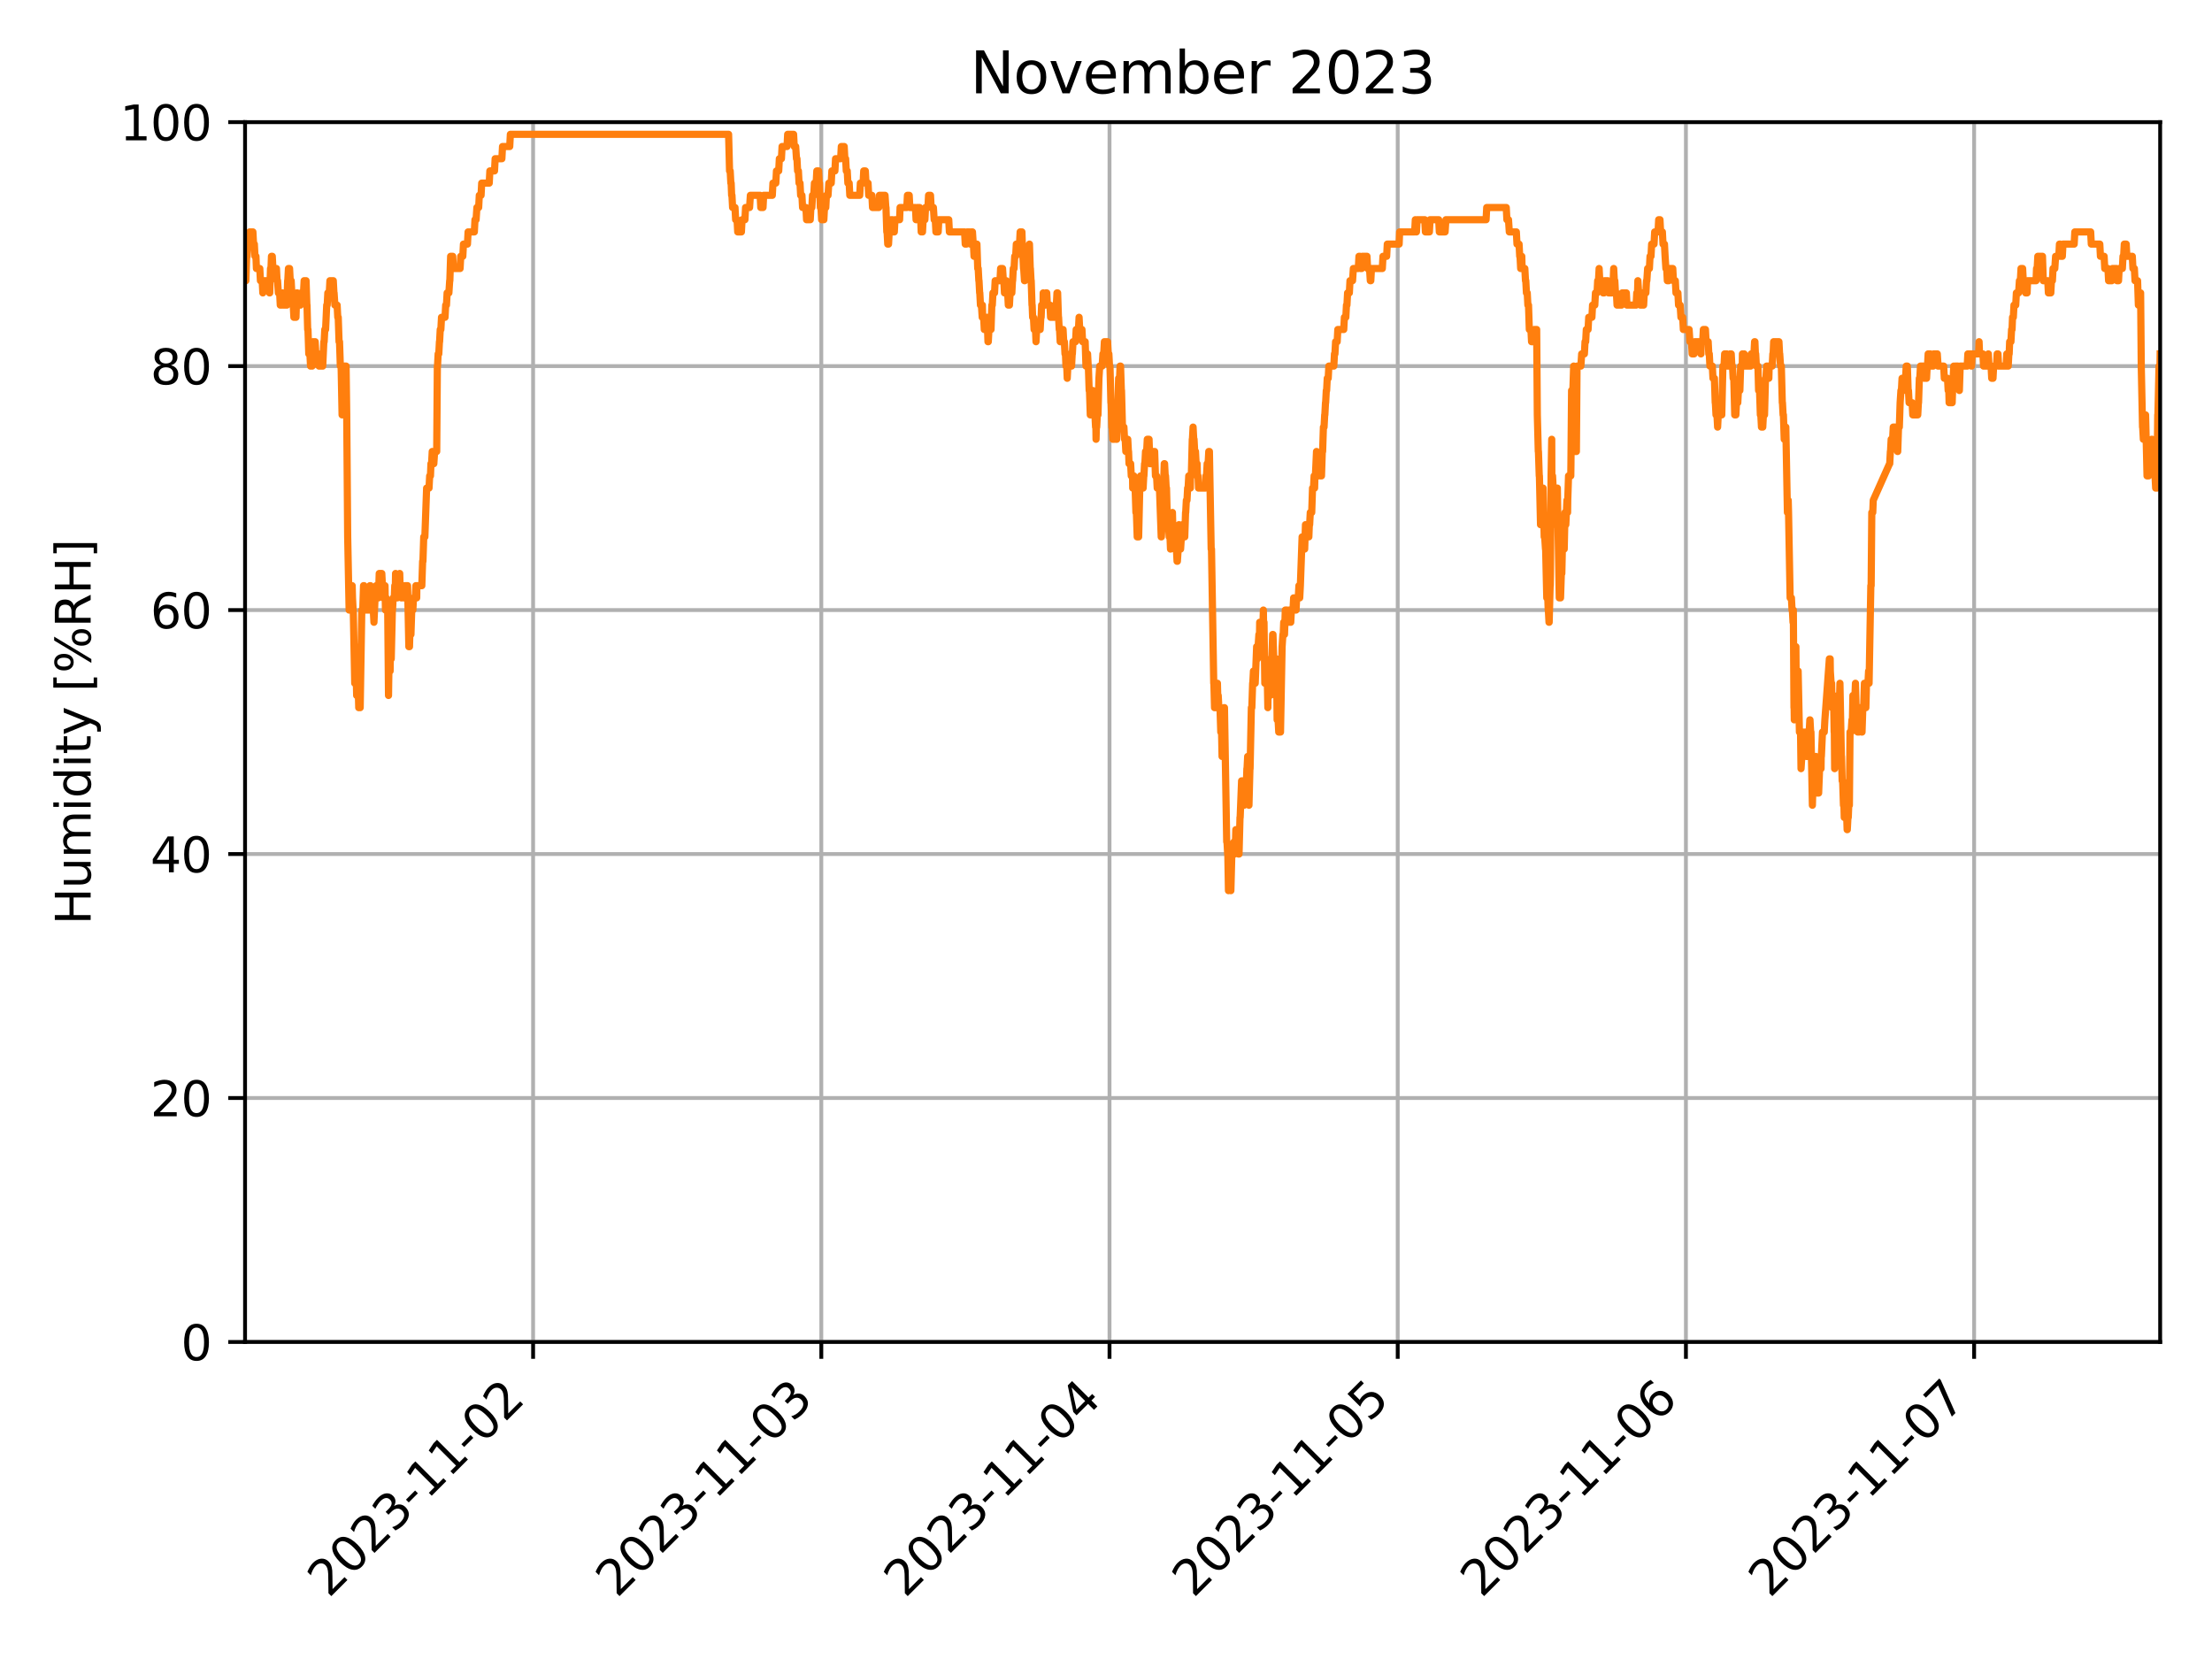 <?xml version="1.0" encoding="utf-8" standalone="no"?>
<!DOCTYPE svg PUBLIC "-//W3C//DTD SVG 1.1//EN"
  "http://www.w3.org/Graphics/SVG/1.1/DTD/svg11.dtd">
<svg xmlns:xlink="http://www.w3.org/1999/xlink" width="460.8pt" height="345.6pt" viewBox="0 0 460.8 345.6" xmlns="http://www.w3.org/2000/svg" version="1.1">
 <defs>
  <style type="text/css">*{stroke-linejoin: round; stroke-linecap: butt}</style>
 </defs>
 <g id="figure_1">
  <g id="patch_1">
   <path d="M 0 345.6 
L 460.8 345.6 
L 460.8 0 
L 0 0 
z
" style="fill: #ffffff"/>
  </g>
  <g id="axes_1">
   <g id="patch_2">
    <path d="M 51.05 279.561 
L 450 279.561 
L 450 25.44 
L 51.05 25.44 
z
" style="fill: #ffffff"/>
   </g>
   <g id="matplotlib.axis_1">
    <g id="xtick_1">
     <g id="line2d_1">
      <path d="M 111.056 279.561 
L 111.056 25.44 
" clip-path="url(#p9e2c8d8943)" style="fill: none; stroke: #b0b0b0; stroke-width: 0.8; stroke-linecap: square"/>
     </g>
     <g id="line2d_2">
      <defs>
       <path id="m7657a89d1e" d="M 0 0 
L 0 3.5 
" style="stroke: #000000; stroke-width: 0.8"/>
      </defs>
      <g>
       <use xlink:href="#m7657a89d1e" x="111.056" y="279.561" style="stroke: #000000; stroke-width: 0.8"/>
      </g>
     </g>
     <g id="text_1">
      <!-- 2023-11-02 -->
      <g transform="translate(68.492 333.028) rotate(-45) scale(0.1 -0.1)">
       <defs>
        <path id="DejaVuSans-32" d="M 1228 531 
L 3431 531 
L 3431 0 
L 469 0 
L 469 531 
Q 828 903 1448 1529 
Q 2069 2156 2228 2338 
Q 2531 2678 2651 2914 
Q 2772 3150 2772 3378 
Q 2772 3750 2511 3984 
Q 2250 4219 1831 4219 
Q 1534 4219 1204 4116 
Q 875 4013 500 3803 
L 500 4441 
Q 881 4594 1212 4672 
Q 1544 4750 1819 4750 
Q 2544 4750 2975 4387 
Q 3406 4025 3406 3419 
Q 3406 3131 3298 2873 
Q 3191 2616 2906 2266 
Q 2828 2175 2409 1742 
Q 1991 1309 1228 531 
z
" transform="scale(0.016)"/>
        <path id="DejaVuSans-30" d="M 2034 4250 
Q 1547 4250 1301 3770 
Q 1056 3291 1056 2328 
Q 1056 1369 1301 889 
Q 1547 409 2034 409 
Q 2525 409 2770 889 
Q 3016 1369 3016 2328 
Q 3016 3291 2770 3770 
Q 2525 4250 2034 4250 
z
M 2034 4750 
Q 2819 4750 3233 4129 
Q 3647 3509 3647 2328 
Q 3647 1150 3233 529 
Q 2819 -91 2034 -91 
Q 1250 -91 836 529 
Q 422 1150 422 2328 
Q 422 3509 836 4129 
Q 1250 4750 2034 4750 
z
" transform="scale(0.016)"/>
        <path id="DejaVuSans-33" d="M 2597 2516 
Q 3050 2419 3304 2112 
Q 3559 1806 3559 1356 
Q 3559 666 3084 287 
Q 2609 -91 1734 -91 
Q 1441 -91 1130 -33 
Q 819 25 488 141 
L 488 750 
Q 750 597 1062 519 
Q 1375 441 1716 441 
Q 2309 441 2620 675 
Q 2931 909 2931 1356 
Q 2931 1769 2642 2001 
Q 2353 2234 1838 2234 
L 1294 2234 
L 1294 2753 
L 1863 2753 
Q 2328 2753 2575 2939 
Q 2822 3125 2822 3475 
Q 2822 3834 2567 4026 
Q 2313 4219 1838 4219 
Q 1578 4219 1281 4162 
Q 984 4106 628 3988 
L 628 4550 
Q 988 4650 1302 4700 
Q 1616 4750 1894 4750 
Q 2613 4750 3031 4423 
Q 3450 4097 3450 3541 
Q 3450 3153 3228 2886 
Q 3006 2619 2597 2516 
z
" transform="scale(0.016)"/>
        <path id="DejaVuSans-2d" d="M 313 2009 
L 1997 2009 
L 1997 1497 
L 313 1497 
L 313 2009 
z
" transform="scale(0.016)"/>
        <path id="DejaVuSans-31" d="M 794 531 
L 1825 531 
L 1825 4091 
L 703 3866 
L 703 4441 
L 1819 4666 
L 2450 4666 
L 2450 531 
L 3481 531 
L 3481 0 
L 794 0 
L 794 531 
z
" transform="scale(0.016)"/>
       </defs>
       <use xlink:href="#DejaVuSans-32"/>
       <use xlink:href="#DejaVuSans-30" x="63.623"/>
       <use xlink:href="#DejaVuSans-32" x="127.246"/>
       <use xlink:href="#DejaVuSans-33" x="190.869"/>
       <use xlink:href="#DejaVuSans-2d" x="254.492"/>
       <use xlink:href="#DejaVuSans-31" x="290.576"/>
       <use xlink:href="#DejaVuSans-31" x="354.199"/>
       <use xlink:href="#DejaVuSans-2d" x="417.822"/>
       <use xlink:href="#DejaVuSans-30" x="453.906"/>
       <use xlink:href="#DejaVuSans-32" x="517.529"/>
      </g>
     </g>
    </g>
    <g id="xtick_2">
     <g id="line2d_3">
      <path d="M 171.094 279.561 
L 171.094 25.44 
" clip-path="url(#p9e2c8d8943)" style="fill: none; stroke: #b0b0b0; stroke-width: 0.8; stroke-linecap: square"/>
     </g>
     <g id="line2d_4">
      <g>
       <use xlink:href="#m7657a89d1e" x="171.094" y="279.561" style="stroke: #000000; stroke-width: 0.8"/>
      </g>
     </g>
     <g id="text_2">
      <!-- 2023-11-03 -->
      <g transform="translate(128.53 333.028) rotate(-45) scale(0.1 -0.1)">
       <use xlink:href="#DejaVuSans-32"/>
       <use xlink:href="#DejaVuSans-30" x="63.623"/>
       <use xlink:href="#DejaVuSans-32" x="127.246"/>
       <use xlink:href="#DejaVuSans-33" x="190.869"/>
       <use xlink:href="#DejaVuSans-2d" x="254.492"/>
       <use xlink:href="#DejaVuSans-31" x="290.576"/>
       <use xlink:href="#DejaVuSans-31" x="354.199"/>
       <use xlink:href="#DejaVuSans-2d" x="417.822"/>
       <use xlink:href="#DejaVuSans-30" x="453.906"/>
       <use xlink:href="#DejaVuSans-33" x="517.529"/>
      </g>
     </g>
    </g>
    <g id="xtick_3">
     <g id="line2d_5">
      <path d="M 231.132 279.561 
L 231.132 25.44 
" clip-path="url(#p9e2c8d8943)" style="fill: none; stroke: #b0b0b0; stroke-width: 0.8; stroke-linecap: square"/>
     </g>
     <g id="line2d_6">
      <g>
       <use xlink:href="#m7657a89d1e" x="231.132" y="279.561" style="stroke: #000000; stroke-width: 0.8"/>
      </g>
     </g>
     <g id="text_3">
      <!-- 2023-11-04 -->
      <g transform="translate(188.568 333.028) rotate(-45) scale(0.1 -0.1)">
       <defs>
        <path id="DejaVuSans-34" d="M 2419 4116 
L 825 1625 
L 2419 1625 
L 2419 4116 
z
M 2253 4666 
L 3047 4666 
L 3047 1625 
L 3713 1625 
L 3713 1100 
L 3047 1100 
L 3047 0 
L 2419 0 
L 2419 1100 
L 313 1100 
L 313 1709 
L 2253 4666 
z
" transform="scale(0.016)"/>
       </defs>
       <use xlink:href="#DejaVuSans-32"/>
       <use xlink:href="#DejaVuSans-30" x="63.623"/>
       <use xlink:href="#DejaVuSans-32" x="127.246"/>
       <use xlink:href="#DejaVuSans-33" x="190.869"/>
       <use xlink:href="#DejaVuSans-2d" x="254.492"/>
       <use xlink:href="#DejaVuSans-31" x="290.576"/>
       <use xlink:href="#DejaVuSans-31" x="354.199"/>
       <use xlink:href="#DejaVuSans-2d" x="417.822"/>
       <use xlink:href="#DejaVuSans-30" x="453.906"/>
       <use xlink:href="#DejaVuSans-34" x="517.529"/>
      </g>
     </g>
    </g>
    <g id="xtick_4">
     <g id="line2d_7">
      <path d="M 291.171 279.561 
L 291.171 25.44 
" clip-path="url(#p9e2c8d8943)" style="fill: none; stroke: #b0b0b0; stroke-width: 0.8; stroke-linecap: square"/>
     </g>
     <g id="line2d_8">
      <g>
       <use xlink:href="#m7657a89d1e" x="291.171" y="279.561" style="stroke: #000000; stroke-width: 0.8"/>
      </g>
     </g>
     <g id="text_4">
      <!-- 2023-11-05 -->
      <g transform="translate(248.606 333.028) rotate(-45) scale(0.1 -0.1)">
       <defs>
        <path id="DejaVuSans-35" d="M 691 4666 
L 3169 4666 
L 3169 4134 
L 1269 4134 
L 1269 2991 
Q 1406 3038 1543 3061 
Q 1681 3084 1819 3084 
Q 2600 3084 3056 2656 
Q 3513 2228 3513 1497 
Q 3513 744 3044 326 
Q 2575 -91 1722 -91 
Q 1428 -91 1123 -41 
Q 819 9 494 109 
L 494 744 
Q 775 591 1075 516 
Q 1375 441 1709 441 
Q 2250 441 2565 725 
Q 2881 1009 2881 1497 
Q 2881 1984 2565 2268 
Q 2250 2553 1709 2553 
Q 1456 2553 1204 2497 
Q 953 2441 691 2322 
L 691 4666 
z
" transform="scale(0.016)"/>
       </defs>
       <use xlink:href="#DejaVuSans-32"/>
       <use xlink:href="#DejaVuSans-30" x="63.623"/>
       <use xlink:href="#DejaVuSans-32" x="127.246"/>
       <use xlink:href="#DejaVuSans-33" x="190.869"/>
       <use xlink:href="#DejaVuSans-2d" x="254.492"/>
       <use xlink:href="#DejaVuSans-31" x="290.576"/>
       <use xlink:href="#DejaVuSans-31" x="354.199"/>
       <use xlink:href="#DejaVuSans-2d" x="417.822"/>
       <use xlink:href="#DejaVuSans-30" x="453.906"/>
       <use xlink:href="#DejaVuSans-35" x="517.529"/>
      </g>
     </g>
    </g>
    <g id="xtick_5">
     <g id="line2d_9">
      <path d="M 351.209 279.561 
L 351.209 25.44 
" clip-path="url(#p9e2c8d8943)" style="fill: none; stroke: #b0b0b0; stroke-width: 0.8; stroke-linecap: square"/>
     </g>
     <g id="line2d_10">
      <g>
       <use xlink:href="#m7657a89d1e" x="351.209" y="279.561" style="stroke: #000000; stroke-width: 0.8"/>
      </g>
     </g>
     <g id="text_5">
      <!-- 2023-11-06 -->
      <g transform="translate(308.644 333.028) rotate(-45) scale(0.1 -0.1)">
       <defs>
        <path id="DejaVuSans-36" d="M 2113 2584 
Q 1688 2584 1439 2293 
Q 1191 2003 1191 1497 
Q 1191 994 1439 701 
Q 1688 409 2113 409 
Q 2538 409 2786 701 
Q 3034 994 3034 1497 
Q 3034 2003 2786 2293 
Q 2538 2584 2113 2584 
z
M 3366 4563 
L 3366 3988 
Q 3128 4100 2886 4159 
Q 2644 4219 2406 4219 
Q 1781 4219 1451 3797 
Q 1122 3375 1075 2522 
Q 1259 2794 1537 2939 
Q 1816 3084 2150 3084 
Q 2853 3084 3261 2657 
Q 3669 2231 3669 1497 
Q 3669 778 3244 343 
Q 2819 -91 2113 -91 
Q 1303 -91 875 529 
Q 447 1150 447 2328 
Q 447 3434 972 4092 
Q 1497 4750 2381 4750 
Q 2619 4750 2861 4703 
Q 3103 4656 3366 4563 
z
" transform="scale(0.016)"/>
       </defs>
       <use xlink:href="#DejaVuSans-32"/>
       <use xlink:href="#DejaVuSans-30" x="63.623"/>
       <use xlink:href="#DejaVuSans-32" x="127.246"/>
       <use xlink:href="#DejaVuSans-33" x="190.869"/>
       <use xlink:href="#DejaVuSans-2d" x="254.492"/>
       <use xlink:href="#DejaVuSans-31" x="290.576"/>
       <use xlink:href="#DejaVuSans-31" x="354.199"/>
       <use xlink:href="#DejaVuSans-2d" x="417.822"/>
       <use xlink:href="#DejaVuSans-30" x="453.906"/>
       <use xlink:href="#DejaVuSans-36" x="517.529"/>
      </g>
     </g>
    </g>
    <g id="xtick_6">
     <g id="line2d_11">
      <path d="M 411.247 279.561 
L 411.247 25.44 
" clip-path="url(#p9e2c8d8943)" style="fill: none; stroke: #b0b0b0; stroke-width: 0.8; stroke-linecap: square"/>
     </g>
     <g id="line2d_12">
      <g>
       <use xlink:href="#m7657a89d1e" x="411.247" y="279.561" style="stroke: #000000; stroke-width: 0.8"/>
      </g>
     </g>
     <g id="text_6">
      <!-- 2023-11-07 -->
      <g transform="translate(368.682 333.028) rotate(-45) scale(0.1 -0.1)">
       <defs>
        <path id="DejaVuSans-37" d="M 525 4666 
L 3525 4666 
L 3525 4397 
L 1831 0 
L 1172 0 
L 2766 4134 
L 525 4134 
L 525 4666 
z
" transform="scale(0.016)"/>
       </defs>
       <use xlink:href="#DejaVuSans-32"/>
       <use xlink:href="#DejaVuSans-30" x="63.623"/>
       <use xlink:href="#DejaVuSans-32" x="127.246"/>
       <use xlink:href="#DejaVuSans-33" x="190.869"/>
       <use xlink:href="#DejaVuSans-2d" x="254.492"/>
       <use xlink:href="#DejaVuSans-31" x="290.576"/>
       <use xlink:href="#DejaVuSans-31" x="354.199"/>
       <use xlink:href="#DejaVuSans-2d" x="417.822"/>
       <use xlink:href="#DejaVuSans-30" x="453.906"/>
       <use xlink:href="#DejaVuSans-37" x="517.529"/>
      </g>
     </g>
    </g>
   </g>
   <g id="matplotlib.axis_2">
    <g id="ytick_1">
     <g id="line2d_13">
      <path d="M 51.05 279.561 
L 450 279.561 
" clip-path="url(#p9e2c8d8943)" style="fill: none; stroke: #b0b0b0; stroke-width: 0.8; stroke-linecap: square"/>
     </g>
     <g id="line2d_14">
      <defs>
       <path id="mf2b6ac3ae1" d="M 0 0 
L -3.5 0 
" style="stroke: #000000; stroke-width: 0.8"/>
      </defs>
      <g>
       <use xlink:href="#mf2b6ac3ae1" x="51.05" y="279.561" style="stroke: #000000; stroke-width: 0.8"/>
      </g>
     </g>
     <g id="text_7">
      <!-- 0 -->
      <g transform="translate(37.688 283.36) scale(0.1 -0.1)">
       <use xlink:href="#DejaVuSans-30"/>
      </g>
     </g>
    </g>
    <g id="ytick_2">
     <g id="line2d_15">
      <path d="M 51.05 228.737 
L 450 228.737 
" clip-path="url(#p9e2c8d8943)" style="fill: none; stroke: #b0b0b0; stroke-width: 0.8; stroke-linecap: square"/>
     </g>
     <g id="line2d_16">
      <g>
       <use xlink:href="#mf2b6ac3ae1" x="51.05" y="228.737" style="stroke: #000000; stroke-width: 0.8"/>
      </g>
     </g>
     <g id="text_8">
      <!-- 20 -->
      <g transform="translate(31.325 232.536) scale(0.1 -0.1)">
       <use xlink:href="#DejaVuSans-32"/>
       <use xlink:href="#DejaVuSans-30" x="63.623"/>
      </g>
     </g>
    </g>
    <g id="ytick_3">
     <g id="line2d_17">
      <path d="M 51.05 177.913 
L 450 177.913 
" clip-path="url(#p9e2c8d8943)" style="fill: none; stroke: #b0b0b0; stroke-width: 0.8; stroke-linecap: square"/>
     </g>
     <g id="line2d_18">
      <g>
       <use xlink:href="#mf2b6ac3ae1" x="51.05" y="177.913" style="stroke: #000000; stroke-width: 0.8"/>
      </g>
     </g>
     <g id="text_9">
      <!-- 40 -->
      <g transform="translate(31.325 181.712) scale(0.1 -0.1)">
       <use xlink:href="#DejaVuSans-34"/>
       <use xlink:href="#DejaVuSans-30" x="63.623"/>
      </g>
     </g>
    </g>
    <g id="ytick_4">
     <g id="line2d_19">
      <path d="M 51.05 127.088 
L 450 127.088 
" clip-path="url(#p9e2c8d8943)" style="fill: none; stroke: #b0b0b0; stroke-width: 0.8; stroke-linecap: square"/>
     </g>
     <g id="line2d_20">
      <g>
       <use xlink:href="#mf2b6ac3ae1" x="51.05" y="127.088" style="stroke: #000000; stroke-width: 0.8"/>
      </g>
     </g>
     <g id="text_10">
      <!-- 60 -->
      <g transform="translate(31.325 130.888) scale(0.1 -0.1)">
       <use xlink:href="#DejaVuSans-36"/>
       <use xlink:href="#DejaVuSans-30" x="63.623"/>
      </g>
     </g>
    </g>
    <g id="ytick_5">
     <g id="line2d_21">
      <path d="M 51.05 76.264 
L 450 76.264 
" clip-path="url(#p9e2c8d8943)" style="fill: none; stroke: #b0b0b0; stroke-width: 0.8; stroke-linecap: square"/>
     </g>
     <g id="line2d_22">
      <g>
       <use xlink:href="#mf2b6ac3ae1" x="51.05" y="76.264" style="stroke: #000000; stroke-width: 0.8"/>
      </g>
     </g>
     <g id="text_11">
      <!-- 80 -->
      <g transform="translate(31.325 80.063) scale(0.1 -0.1)">
       <defs>
        <path id="DejaVuSans-38" d="M 2034 2216 
Q 1584 2216 1326 1975 
Q 1069 1734 1069 1313 
Q 1069 891 1326 650 
Q 1584 409 2034 409 
Q 2484 409 2743 651 
Q 3003 894 3003 1313 
Q 3003 1734 2745 1975 
Q 2488 2216 2034 2216 
z
M 1403 2484 
Q 997 2584 770 2862 
Q 544 3141 544 3541 
Q 544 4100 942 4425 
Q 1341 4750 2034 4750 
Q 2731 4750 3128 4425 
Q 3525 4100 3525 3541 
Q 3525 3141 3298 2862 
Q 3072 2584 2669 2484 
Q 3125 2378 3379 2068 
Q 3634 1759 3634 1313 
Q 3634 634 3220 271 
Q 2806 -91 2034 -91 
Q 1263 -91 848 271 
Q 434 634 434 1313 
Q 434 1759 690 2068 
Q 947 2378 1403 2484 
z
M 1172 3481 
Q 1172 3119 1398 2916 
Q 1625 2713 2034 2713 
Q 2441 2713 2670 2916 
Q 2900 3119 2900 3481 
Q 2900 3844 2670 4047 
Q 2441 4250 2034 4250 
Q 1625 4250 1398 4047 
Q 1172 3844 1172 3481 
z
" transform="scale(0.016)"/>
       </defs>
       <use xlink:href="#DejaVuSans-38"/>
       <use xlink:href="#DejaVuSans-30" x="63.623"/>
      </g>
     </g>
    </g>
    <g id="ytick_6">
     <g id="line2d_23">
      <path d="M 51.05 25.44 
L 450 25.44 
" clip-path="url(#p9e2c8d8943)" style="fill: none; stroke: #b0b0b0; stroke-width: 0.8; stroke-linecap: square"/>
     </g>
     <g id="line2d_24">
      <g>
       <use xlink:href="#mf2b6ac3ae1" x="51.05" y="25.44" style="stroke: #000000; stroke-width: 0.8"/>
      </g>
     </g>
     <g id="text_12">
      <!-- 100 -->
      <g transform="translate(24.962 29.239) scale(0.1 -0.1)">
       <use xlink:href="#DejaVuSans-31"/>
       <use xlink:href="#DejaVuSans-30" x="63.623"/>
       <use xlink:href="#DejaVuSans-30" x="127.246"/>
      </g>
     </g>
    </g>
    <g id="text_13">
     <!-- Humidity [%RH] -->
     <g transform="translate(18.883 192.647) rotate(-90) scale(0.1 -0.1)">
      <defs>
       <path id="DejaVuSans-48" d="M 628 4666 
L 1259 4666 
L 1259 2753 
L 3553 2753 
L 3553 4666 
L 4184 4666 
L 4184 0 
L 3553 0 
L 3553 2222 
L 1259 2222 
L 1259 0 
L 628 0 
L 628 4666 
z
" transform="scale(0.016)"/>
       <path id="DejaVuSans-75" d="M 544 1381 
L 544 3500 
L 1119 3500 
L 1119 1403 
Q 1119 906 1312 657 
Q 1506 409 1894 409 
Q 2359 409 2629 706 
Q 2900 1003 2900 1516 
L 2900 3500 
L 3475 3500 
L 3475 0 
L 2900 0 
L 2900 538 
Q 2691 219 2414 64 
Q 2138 -91 1772 -91 
Q 1169 -91 856 284 
Q 544 659 544 1381 
z
M 1991 3584 
L 1991 3584 
z
" transform="scale(0.016)"/>
       <path id="DejaVuSans-6d" d="M 3328 2828 
Q 3544 3216 3844 3400 
Q 4144 3584 4550 3584 
Q 5097 3584 5394 3201 
Q 5691 2819 5691 2113 
L 5691 0 
L 5113 0 
L 5113 2094 
Q 5113 2597 4934 2840 
Q 4756 3084 4391 3084 
Q 3944 3084 3684 2787 
Q 3425 2491 3425 1978 
L 3425 0 
L 2847 0 
L 2847 2094 
Q 2847 2600 2669 2842 
Q 2491 3084 2119 3084 
Q 1678 3084 1418 2786 
Q 1159 2488 1159 1978 
L 1159 0 
L 581 0 
L 581 3500 
L 1159 3500 
L 1159 2956 
Q 1356 3278 1631 3431 
Q 1906 3584 2284 3584 
Q 2666 3584 2933 3390 
Q 3200 3197 3328 2828 
z
" transform="scale(0.016)"/>
       <path id="DejaVuSans-69" d="M 603 3500 
L 1178 3500 
L 1178 0 
L 603 0 
L 603 3500 
z
M 603 4863 
L 1178 4863 
L 1178 4134 
L 603 4134 
L 603 4863 
z
" transform="scale(0.016)"/>
       <path id="DejaVuSans-64" d="M 2906 2969 
L 2906 4863 
L 3481 4863 
L 3481 0 
L 2906 0 
L 2906 525 
Q 2725 213 2448 61 
Q 2172 -91 1784 -91 
Q 1150 -91 751 415 
Q 353 922 353 1747 
Q 353 2572 751 3078 
Q 1150 3584 1784 3584 
Q 2172 3584 2448 3432 
Q 2725 3281 2906 2969 
z
M 947 1747 
Q 947 1113 1208 752 
Q 1469 391 1925 391 
Q 2381 391 2643 752 
Q 2906 1113 2906 1747 
Q 2906 2381 2643 2742 
Q 2381 3103 1925 3103 
Q 1469 3103 1208 2742 
Q 947 2381 947 1747 
z
" transform="scale(0.016)"/>
       <path id="DejaVuSans-74" d="M 1172 4494 
L 1172 3500 
L 2356 3500 
L 2356 3053 
L 1172 3053 
L 1172 1153 
Q 1172 725 1289 603 
Q 1406 481 1766 481 
L 2356 481 
L 2356 0 
L 1766 0 
Q 1100 0 847 248 
Q 594 497 594 1153 
L 594 3053 
L 172 3053 
L 172 3500 
L 594 3500 
L 594 4494 
L 1172 4494 
z
" transform="scale(0.016)"/>
       <path id="DejaVuSans-79" d="M 2059 -325 
Q 1816 -950 1584 -1140 
Q 1353 -1331 966 -1331 
L 506 -1331 
L 506 -850 
L 844 -850 
Q 1081 -850 1212 -737 
Q 1344 -625 1503 -206 
L 1606 56 
L 191 3500 
L 800 3500 
L 1894 763 
L 2988 3500 
L 3597 3500 
L 2059 -325 
z
" transform="scale(0.016)"/>
       <path id="DejaVuSans-20" transform="scale(0.016)"/>
       <path id="DejaVuSans-5b" d="M 550 4863 
L 1875 4863 
L 1875 4416 
L 1125 4416 
L 1125 -397 
L 1875 -397 
L 1875 -844 
L 550 -844 
L 550 4863 
z
" transform="scale(0.016)"/>
       <path id="DejaVuSans-25" d="M 4653 2053 
Q 4381 2053 4226 1822 
Q 4072 1591 4072 1178 
Q 4072 772 4226 539 
Q 4381 306 4653 306 
Q 4919 306 5073 539 
Q 5228 772 5228 1178 
Q 5228 1588 5073 1820 
Q 4919 2053 4653 2053 
z
M 4653 2450 
Q 5147 2450 5437 2106 
Q 5728 1763 5728 1178 
Q 5728 594 5436 251 
Q 5144 -91 4653 -91 
Q 4153 -91 3862 251 
Q 3572 594 3572 1178 
Q 3572 1766 3864 2108 
Q 4156 2450 4653 2450 
z
M 1428 4353 
Q 1159 4353 1004 4120 
Q 850 3888 850 3481 
Q 850 3069 1003 2837 
Q 1156 2606 1428 2606 
Q 1700 2606 1854 2837 
Q 2009 3069 2009 3481 
Q 2009 3884 1853 4118 
Q 1697 4353 1428 4353 
z
M 4250 4750 
L 4750 4750 
L 1831 -91 
L 1331 -91 
L 4250 4750 
z
M 1428 4750 
Q 1922 4750 2215 4408 
Q 2509 4066 2509 3481 
Q 2509 2891 2217 2550 
Q 1925 2209 1428 2209 
Q 931 2209 642 2551 
Q 353 2894 353 3481 
Q 353 4063 643 4406 
Q 934 4750 1428 4750 
z
" transform="scale(0.016)"/>
       <path id="DejaVuSans-52" d="M 2841 2188 
Q 3044 2119 3236 1894 
Q 3428 1669 3622 1275 
L 4263 0 
L 3584 0 
L 2988 1197 
Q 2756 1666 2539 1819 
Q 2322 1972 1947 1972 
L 1259 1972 
L 1259 0 
L 628 0 
L 628 4666 
L 2053 4666 
Q 2853 4666 3247 4331 
Q 3641 3997 3641 3322 
Q 3641 2881 3436 2590 
Q 3231 2300 2841 2188 
z
M 1259 4147 
L 1259 2491 
L 2053 2491 
Q 2509 2491 2742 2702 
Q 2975 2913 2975 3322 
Q 2975 3731 2742 3939 
Q 2509 4147 2053 4147 
L 1259 4147 
z
" transform="scale(0.016)"/>
       <path id="DejaVuSans-5d" d="M 1947 4863 
L 1947 -844 
L 622 -844 
L 622 -397 
L 1369 -397 
L 1369 4416 
L 622 4416 
L 622 4863 
L 1947 4863 
z
" transform="scale(0.016)"/>
      </defs>
      <use xlink:href="#DejaVuSans-48"/>
      <use xlink:href="#DejaVuSans-75" x="75.195"/>
      <use xlink:href="#DejaVuSans-6d" x="138.574"/>
      <use xlink:href="#DejaVuSans-69" x="235.986"/>
      <use xlink:href="#DejaVuSans-64" x="263.77"/>
      <use xlink:href="#DejaVuSans-69" x="327.246"/>
      <use xlink:href="#DejaVuSans-74" x="355.029"/>
      <use xlink:href="#DejaVuSans-79" x="394.238"/>
      <use xlink:href="#DejaVuSans-20" x="453.418"/>
      <use xlink:href="#DejaVuSans-5b" x="485.205"/>
      <use xlink:href="#DejaVuSans-25" x="524.219"/>
      <use xlink:href="#DejaVuSans-52" x="619.238"/>
      <use xlink:href="#DejaVuSans-48" x="688.721"/>
      <use xlink:href="#DejaVuSans-5d" x="763.916"/>
     </g>
    </g>
   </g>
   <g id="line2d_25">
    <path d="M 51.05 58.476 
L 51.217 58.476 
L 51.384 53.393 
L 51.483 53.393 
L 51.617 50.852 
L 51.884 50.852 
L 52.017 48.311 
L 52.684 48.311 
L 52.818 50.852 
L 52.985 50.852 
L 53.118 53.393 
L 53.318 53.393 
L 53.418 55.935 
L 54.118 55.935 
L 54.252 58.476 
L 54.619 58.476 
L 54.752 61.017 
L 54.886 58.476 
L 56.02 58.476 
L 56.153 61.017 
L 56.187 61.017 
L 56.353 55.935 
L 56.453 55.935 
L 56.553 53.393 
L 56.72 53.393 
L 56.854 55.935 
L 57.587 55.935 
L 57.721 58.476 
L 57.821 58.476 
L 57.988 61.017 
L 58.255 61.017 
L 58.388 63.558 
L 58.688 63.558 
L 58.821 61.017 
L 58.855 61.017 
L 58.988 63.558 
L 59.756 63.558 
L 59.922 58.476 
L 59.955 58.476 
L 60.089 55.935 
L 60.323 55.935 
L 60.456 58.476 
L 60.656 58.476 
L 60.789 61.017 
L 60.889 61.017 
L 61.023 63.558 
L 61.089 63.558 
L 61.223 66.099 
L 61.657 66.099 
L 61.823 61.017 
L 61.924 61.017 
L 62.057 63.558 
L 62.591 63.558 
L 62.724 61.017 
L 63.224 61.017 
L 63.358 58.476 
L 63.758 58.476 
L 63.925 63.558 
L 63.958 63.558 
L 64.091 68.641 
L 64.158 68.641 
L 64.325 73.723 
L 64.558 73.723 
L 64.692 76.264 
L 64.859 73.723 
L 64.892 73.723 
L 65.025 76.264 
L 65.192 71.182 
L 65.659 71.182 
L 65.793 73.723 
L 66.326 73.723 
L 66.46 76.264 
L 67.227 76.264 
L 67.46 71.182 
L 67.527 71.182 
L 67.66 68.641 
L 67.827 68.641 
L 68.061 63.558 
L 68.161 63.558 
L 68.294 61.017 
L 68.594 61.017 
L 68.728 58.476 
L 69.428 58.476 
L 69.561 61.017 
L 69.595 61.017 
L 69.762 63.558 
L 70.229 63.558 
L 70.362 66.099 
L 70.462 66.099 
L 70.629 71.182 
L 70.729 71.182 
L 70.896 76.264 
L 71.062 76.264 
L 71.263 86.429 
L 71.496 76.264 
L 72.096 76.264 
L 72.23 86.429 
L 72.43 111.841 
L 72.73 127.088 
L 72.83 127.088 
L 72.964 124.547 
L 72.997 124.547 
L 73.13 122.006 
L 73.197 122.006 
L 73.331 124.547 
L 73.364 122.006 
L 73.431 124.547 
L 73.564 127.088 
L 73.597 127.088 
L 73.898 142.336 
L 74.065 134.712 
L 74.298 144.877 
L 74.331 144.877 
L 74.498 139.795 
L 74.531 139.795 
L 74.732 147.418 
L 74.865 144.877 
L 74.932 144.877 
L 75.032 147.418 
L 75.365 127.088 
L 75.565 127.088 
L 75.732 122.006 
L 75.832 122.006 
L 75.965 124.547 
L 75.999 124.547 
L 76.132 127.088 
L 76.899 127.088 
L 77.066 122.006 
L 77.166 122.006 
L 77.3 124.547 
L 77.4 124.547 
L 77.533 127.088 
L 77.767 127.088 
L 77.9 129.63 
L 78.134 124.547 
L 78.234 124.547 
L 78.367 122.006 
L 78.567 122.006 
L 78.7 124.547 
L 78.834 124.547 
L 79.001 119.465 
L 79.068 119.465 
L 79.101 122.006 
L 79.168 119.465 
L 79.535 119.465 
L 79.668 122.006 
L 79.701 122.006 
L 79.835 124.547 
L 80.035 124.547 
L 80.168 122.006 
L 80.202 122.006 
L 80.301 127.088 
L 80.335 124.547 
L 80.435 124.547 
L 80.568 127.088 
L 80.768 127.088 
L 80.935 144.877 
L 80.969 142.336 
L 81.135 132.171 
L 81.169 134.712 
L 81.269 139.795 
L 81.302 137.253 
L 81.502 137.253 
L 81.736 127.088 
L 81.769 127.088 
L 81.902 124.547 
L 82.136 124.547 
L 82.236 122.006 
L 82.369 122.006 
L 82.403 119.465 
L 82.47 122.006 
L 82.536 122.006 
L 82.67 124.547 
L 82.77 124.547 
L 82.903 122.006 
L 83.237 122.006 
L 83.27 119.465 
L 83.337 122.006 
L 83.47 122.006 
L 83.604 124.547 
L 83.77 124.547 
L 83.904 122.006 
L 83.97 122.006 
L 84.104 124.547 
L 84.304 124.547 
L 84.437 122.006 
L 84.904 122.006 
L 85.171 134.712 
L 85.305 134.712 
L 85.438 129.63 
L 85.571 132.171 
L 85.605 132.171 
L 85.772 127.088 
L 86.005 127.088 
L 86.139 124.547 
L 86.505 124.547 
L 86.639 122.006 
L 86.739 122.006 
L 86.806 124.547 
L 86.839 122.006 
L 87.873 122.006 
L 88.04 116.924 
L 88.106 116.924 
L 88.273 111.841 
L 88.507 111.841 
L 88.874 101.676 
L 89.374 101.676 
L 89.507 99.135 
L 89.674 99.135 
L 89.774 96.594 
L 89.907 96.594 
L 90.041 94.053 
L 90.174 96.594 
L 90.374 96.594 
L 90.541 94.053 
L 90.975 94.053 
L 91.108 76.264 
L 91.142 76.264 
L 91.275 73.723 
L 91.409 73.723 
L 91.542 71.182 
L 91.575 71.182 
L 91.709 68.641 
L 91.842 68.641 
L 91.975 66.099 
L 92.709 66.099 
L 92.843 63.558 
L 93.009 63.558 
L 93.143 61.017 
L 93.51 61.017 
L 93.677 58.476 
L 93.71 58.476 
L 93.877 53.393 
L 94.31 53.393 
L 94.444 55.935 
L 95.844 55.935 
L 95.978 53.393 
L 96.412 53.393 
L 96.545 50.852 
L 97.379 50.852 
L 97.512 48.311 
L 98.813 48.311 
L 98.947 45.77 
L 99.18 45.77 
L 99.347 43.228 
L 99.714 43.228 
L 99.847 40.687 
L 100.214 40.687 
L 100.348 38.146 
L 101.915 38.146 
L 102.048 35.605 
L 103.016 35.605 
L 103.149 33.064 
L 104.55 33.064 
L 104.684 30.522 
L 106.184 30.522 
L 106.318 27.981 
L 151.78 27.981 
L 151.98 35.605 
L 152.113 35.605 
L 152.247 38.146 
L 152.313 38.146 
L 152.413 40.687 
L 152.48 40.687 
L 152.613 43.228 
L 153.114 43.228 
L 153.247 45.77 
L 153.547 45.77 
L 153.681 48.311 
L 154.448 48.311 
L 154.581 45.77 
L 155.182 45.77 
L 155.315 43.228 
L 156.149 43.228 
L 156.316 40.687 
L 158.35 40.687 
L 158.484 43.228 
L 158.951 43.228 
L 159.084 40.687 
L 160.885 40.687 
L 161.019 38.146 
L 161.619 38.146 
L 161.752 35.605 
L 162.219 35.605 
L 162.353 33.064 
L 162.786 33.064 
L 162.92 30.522 
L 163.954 30.522 
L 164.087 27.981 
L 165.321 27.981 
L 165.455 30.522 
L 165.755 30.522 
L 165.922 33.064 
L 166.022 33.064 
L 166.155 35.605 
L 166.322 35.605 
L 166.455 38.146 
L 166.656 38.146 
L 166.789 40.687 
L 167.056 40.687 
L 167.189 43.228 
L 167.889 43.228 
L 168.023 45.77 
L 168.79 45.77 
L 168.924 43.228 
L 169.124 43.228 
L 169.257 40.687 
L 169.524 40.687 
L 169.657 38.146 
L 170.024 38.146 
L 170.158 35.605 
L 170.525 35.605 
L 170.658 38.146 
L 170.725 38.146 
L 170.891 43.228 
L 171.025 43.228 
L 171.158 45.77 
L 171.625 45.77 
L 171.759 43.228 
L 172.025 43.228 
L 172.159 40.687 
L 172.493 40.687 
L 172.659 38.146 
L 173.16 38.146 
L 173.293 35.605 
L 173.927 35.605 
L 174.06 33.064 
L 175.127 33.064 
L 175.261 30.522 
L 175.861 30.522 
L 175.995 33.064 
L 176.161 33.064 
L 176.295 35.605 
L 176.495 35.605 
L 176.628 38.146 
L 176.895 38.146 
L 177.029 40.687 
L 179.096 40.687 
L 179.23 38.146 
L 179.797 38.146 
L 179.931 35.605 
L 180.264 35.605 
L 180.398 38.146 
L 180.831 38.146 
L 180.964 40.687 
L 181.631 40.687 
L 181.765 43.228 
L 183.066 43.228 
L 183.199 40.687 
L 184.366 40.687 
L 184.533 43.228 
L 184.567 43.228 
L 184.734 48.311 
L 184.8 48.311 
L 184.934 50.852 
L 185.1 50.852 
L 185.234 48.311 
L 185.534 48.311 
L 185.634 45.77 
L 185.901 45.77 
L 186.034 48.311 
L 186.301 48.311 
L 186.434 45.77 
L 187.402 45.77 
L 187.502 43.228 
L 188.903 43.228 
L 189.036 40.687 
L 189.403 40.687 
L 189.536 43.228 
L 190.704 43.228 
L 190.837 45.77 
L 190.937 45.77 
L 191.071 43.228 
L 191.571 43.228 
L 191.704 45.77 
L 191.805 45.77 
L 191.904 48.311 
L 192.071 45.77 
L 192.171 48.311 
L 192.305 45.77 
L 192.672 45.77 
L 192.805 43.228 
L 193.305 43.228 
L 193.439 40.687 
L 193.839 40.687 
L 193.972 43.228 
L 194.44 43.228 
L 194.606 45.77 
L 194.84 45.77 
L 194.973 48.311 
L 195.44 48.311 
L 195.573 45.77 
L 197.641 45.77 
L 197.775 48.311 
L 200.944 48.311 
L 201.077 50.852 
L 201.31 50.852 
L 201.477 48.311 
L 201.978 48.311 
L 202.144 50.852 
L 202.211 50.852 
L 202.345 48.311 
L 202.578 48.311 
L 202.745 50.852 
L 202.778 50.852 
L 202.911 53.393 
L 203.078 53.393 
L 203.212 50.852 
L 203.512 50.852 
L 203.679 55.935 
L 203.779 55.935 
L 203.912 58.476 
L 203.945 58.476 
L 204.079 61.017 
L 204.112 61.017 
L 204.246 63.558 
L 204.446 63.558 
L 204.613 66.099 
L 204.646 63.558 
L 204.713 66.099 
L 204.913 66.099 
L 205.046 68.641 
L 205.38 68.641 
L 205.513 66.099 
L 205.646 66.099 
L 205.813 71.182 
L 205.88 71.182 
L 206.013 68.641 
L 206.447 68.641 
L 206.614 63.558 
L 206.714 63.558 
L 206.847 61.017 
L 207.181 61.017 
L 207.314 58.476 
L 208.315 58.476 
L 208.448 55.935 
L 208.848 55.935 
L 209.015 58.476 
L 209.115 58.476 
L 209.249 61.017 
L 209.549 61.017 
L 209.616 58.476 
L 209.649 61.017 
L 209.916 61.017 
L 210.049 63.558 
L 210.283 63.558 
L 210.416 61.017 
L 210.783 61.017 
L 210.916 58.476 
L 210.95 58.476 
L 211.083 55.935 
L 211.25 55.935 
L 211.384 53.393 
L 211.583 53.393 
L 211.717 50.852 
L 212.384 50.852 
L 212.517 48.311 
L 212.885 48.311 
L 213.051 53.393 
L 213.085 53.393 
L 213.218 55.935 
L 213.252 55.935 
L 213.418 58.476 
L 213.485 58.476 
L 213.618 55.935 
L 213.718 55.935 
L 213.852 53.393 
L 214.319 53.393 
L 214.452 50.852 
L 214.619 55.935 
L 214.652 55.935 
L 214.785 58.476 
L 214.819 58.476 
L 214.986 63.558 
L 215.019 63.558 
L 215.119 66.099 
L 215.286 66.099 
L 215.419 68.641 
L 215.719 68.641 
L 215.819 71.182 
L 215.953 68.641 
L 216.687 68.641 
L 216.82 66.099 
L 216.887 66.099 
L 216.987 63.558 
L 217.287 63.558 
L 217.32 61.017 
L 217.387 63.558 
L 217.754 63.558 
L 217.888 61.017 
L 218.054 61.017 
L 218.188 63.558 
L 218.721 63.558 
L 218.855 66.099 
L 219.622 66.099 
L 219.755 63.558 
L 220.055 63.558 
L 220.189 61.017 
L 220.322 61.017 
L 220.489 66.099 
L 220.522 66.099 
L 220.656 68.641 
L 220.723 68.641 
L 220.856 71.182 
L 221.09 71.182 
L 221.223 68.641 
L 221.457 68.641 
L 221.59 71.182 
L 221.723 71.182 
L 221.857 73.723 
L 221.957 73.723 
L 222.057 76.264 
L 222.224 76.264 
L 222.324 78.805 
L 222.457 76.264 
L 222.857 76.264 
L 222.991 73.723 
L 223.124 76.264 
L 223.224 76.264 
L 223.358 73.723 
L 223.391 73.723 
L 223.524 71.182 
L 224.058 71.182 
L 224.191 68.641 
L 224.658 68.641 
L 224.792 66.099 
L 224.925 68.641 
L 225.392 68.641 
L 225.526 71.182 
L 226.059 71.182 
L 226.226 76.264 
L 226.293 76.264 
L 226.426 73.723 
L 226.56 73.723 
L 226.693 76.264 
L 226.726 76.264 
L 226.893 81.347 
L 226.96 81.347 
L 227.127 86.429 
L 227.294 86.429 
L 227.427 83.888 
L 227.527 83.888 
L 227.66 81.347 
L 227.827 83.888 
L 227.86 83.888 
L 227.994 86.429 
L 228.094 86.429 
L 228.228 88.97 
L 228.294 88.97 
L 228.328 91.512 
L 228.394 88.97 
L 228.461 88.97 
L 228.594 86.429 
L 228.728 86.429 
L 228.928 78.805 
L 229.095 76.264 
L 229.595 76.264 
L 229.762 73.723 
L 229.928 73.723 
L 230.062 71.182 
L 230.729 71.182 
L 230.863 73.723 
L 230.996 73.723 
L 231.129 76.264 
L 231.229 76.264 
L 231.429 83.888 
L 231.463 83.888 
L 231.63 88.97 
L 231.696 88.97 
L 231.83 91.512 
L 232.063 91.512 
L 232.23 88.97 
L 232.33 88.97 
L 232.463 91.512 
L 232.63 91.512 
L 232.797 86.429 
L 232.83 86.429 
L 233.031 78.805 
L 233.231 78.805 
L 233.331 76.264 
L 233.431 76.264 
L 233.597 81.347 
L 233.631 81.347 
L 233.831 88.97 
L 234.131 88.97 
L 234.264 91.512 
L 234.398 91.512 
L 234.531 94.053 
L 234.765 94.053 
L 234.898 91.512 
L 234.932 91.512 
L 235.065 94.053 
L 235.099 94.053 
L 235.198 96.594 
L 235.532 96.594 
L 235.665 99.135 
L 235.932 99.135 
L 235.966 101.676 
L 236.032 99.135 
L 236.199 99.135 
L 236.332 101.676 
L 236.466 101.676 
L 236.633 106.759 
L 236.733 106.759 
L 236.9 111.841 
L 237.2 111.841 
L 237.433 101.676 
L 237.466 101.676 
L 237.6 99.135 
L 237.733 99.135 
L 237.9 101.676 
L 238.134 101.676 
L 238.267 99.135 
L 238.3 99.135 
L 238.434 96.594 
L 238.501 96.594 
L 238.634 94.053 
L 238.867 94.053 
L 239.001 91.512 
L 239.368 91.512 
L 239.534 96.594 
L 239.835 96.594 
L 239.968 94.053 
L 240.235 94.053 
L 240.368 96.594 
L 240.402 96.594 
L 240.535 94.053 
L 240.702 99.135 
L 240.936 99.135 
L 241.069 101.676 
L 241.536 101.676 
L 241.903 111.841 
L 241.936 111.841 
L 242.069 109.3 
L 242.136 109.3 
L 242.336 101.676 
L 242.37 101.676 
L 242.536 96.594 
L 242.603 96.594 
L 242.736 99.135 
L 242.803 99.135 
L 242.937 101.676 
L 243.003 101.676 
L 243.203 109.3 
L 243.404 109.3 
L 243.571 111.841 
L 243.737 111.841 
L 243.837 114.382 
L 244.004 109.3 
L 244.204 109.3 
L 244.238 106.759 
L 244.304 109.3 
L 244.404 109.3 
L 244.538 111.841 
L 244.571 111.841 
L 244.671 114.382 
L 245.071 114.382 
L 245.205 116.924 
L 245.271 116.924 
L 245.438 114.382 
L 245.472 114.382 
L 245.605 109.3 
L 245.738 111.841 
L 245.805 111.841 
L 245.939 114.382 
L 246.105 111.841 
L 246.172 111.841 
L 246.306 109.3 
L 246.672 109.3 
L 246.806 111.841 
L 246.973 106.759 
L 247.006 106.759 
L 247.139 104.218 
L 247.273 104.218 
L 247.406 101.676 
L 247.506 101.676 
L 247.64 99.135 
L 247.906 99.135 
L 247.973 101.676 
L 248.006 99.135 
L 248.173 99.135 
L 248.374 91.512 
L 248.407 91.512 
L 248.54 88.97 
L 248.674 91.512 
L 248.74 91.512 
L 248.874 94.053 
L 249.041 94.053 
L 249.174 96.594 
L 249.241 96.594 
L 249.341 99.135 
L 249.374 96.594 
L 249.441 99.135 
L 249.574 99.135 
L 249.674 101.676 
L 251.075 101.676 
L 251.208 99.135 
L 251.342 99.135 
L 251.475 96.594 
L 251.675 96.594 
L 251.809 94.053 
L 251.942 94.053 
L 252.309 114.382 
L 252.376 114.382 
L 252.843 142.336 
L 252.876 142.336 
L 253.01 147.418 
L 253.043 144.877 
L 253.11 147.418 
L 253.31 147.418 
L 253.443 144.877 
L 253.577 144.877 
L 253.61 142.336 
L 253.677 144.877 
L 253.777 144.877 
L 253.91 147.418 
L 254.144 147.418 
L 254.311 152.501 
L 254.344 149.959 
L 254.41 152.501 
L 254.477 152.501 
L 254.578 157.583 
L 254.611 155.042 
L 254.744 152.501 
L 254.811 152.501 
L 254.978 147.418 
L 255.078 147.418 
L 255.545 175.371 
L 255.611 175.371 
L 255.745 177.913 
L 255.778 177.913 
L 255.911 185.536 
L 255.945 182.995 
L 255.978 182.995 
L 256.145 177.913 
L 256.212 177.913 
L 256.412 185.536 
L 256.612 177.913 
L 256.979 177.913 
L 257.079 175.371 
L 257.179 175.371 
L 257.212 177.913 
L 257.279 175.371 
L 257.379 175.371 
L 257.446 172.83 
L 257.479 175.371 
L 257.612 175.371 
L 257.679 172.83 
L 257.713 175.371 
L 257.879 175.371 
L 258.013 177.913 
L 258.113 177.913 
L 258.313 170.289 
L 258.347 170.289 
L 258.647 162.665 
L 258.847 162.665 
L 258.947 165.207 
L 259.047 165.207 
L 259.18 167.748 
L 259.314 165.207 
L 259.581 165.207 
L 259.747 160.124 
L 259.781 160.124 
L 259.914 157.583 
L 259.947 157.583 
L 260.181 167.748 
L 260.381 160.124 
L 260.414 160.124 
L 260.681 147.418 
L 260.781 147.418 
L 260.948 142.336 
L 260.981 142.336 
L 261.115 139.795 
L 261.348 139.795 
L 261.482 142.336 
L 261.782 134.712 
L 261.915 137.253 
L 261.949 137.253 
L 262.082 134.712 
L 262.249 132.171 
L 262.382 132.171 
L 262.415 129.63 
L 262.482 132.171 
L 262.949 132.171 
L 263.083 129.63 
L 263.116 129.63 
L 263.183 127.088 
L 263.216 129.63 
L 263.316 129.63 
L 263.483 142.336 
L 263.55 139.795 
L 263.683 137.253 
L 263.716 137.253 
L 263.883 142.336 
L 264.017 142.336 
L 264.117 147.418 
L 264.15 144.877 
L 264.584 144.877 
L 264.75 139.795 
L 264.784 139.795 
L 264.917 137.253 
L 264.95 137.253 
L 265.117 132.171 
L 265.184 132.171 
L 265.351 137.253 
L 265.518 137.253 
L 265.684 144.877 
L 265.885 137.253 
L 265.918 137.253 
L 266.051 149.959 
L 266.118 149.959 
L 266.151 147.418 
L 266.218 149.959 
L 266.251 149.959 
L 266.385 152.501 
L 266.752 152.501 
L 267.085 134.712 
L 267.252 132.171 
L 267.319 132.171 
L 267.419 129.63 
L 267.552 132.171 
L 267.586 132.171 
L 267.753 127.088 
L 268.119 127.088 
L 268.253 129.63 
L 268.419 129.63 
L 268.553 127.088 
L 268.619 127.088 
L 268.753 129.63 
L 268.886 129.63 
L 269.02 127.088 
L 269.353 127.088 
L 269.487 124.547 
L 269.62 124.547 
L 269.787 127.088 
L 269.987 127.088 
L 270.121 124.547 
L 270.454 124.547 
L 270.587 122.006 
L 270.721 124.547 
L 270.754 124.547 
L 270.888 122.006 
L 271.255 111.841 
L 271.655 111.841 
L 271.788 114.382 
L 271.955 109.3 
L 272.155 109.3 
L 272.188 111.841 
L 272.255 109.3 
L 272.288 109.3 
L 272.422 111.841 
L 272.655 111.841 
L 272.756 109.3 
L 272.822 109.3 
L 272.955 106.759 
L 273.256 106.759 
L 273.423 101.676 
L 273.622 101.676 
L 273.756 99.135 
L 273.823 99.135 
L 273.856 101.676 
L 273.923 99.135 
L 274.023 99.135 
L 274.256 94.053 
L 274.39 96.594 
L 274.49 96.594 
L 274.623 99.135 
L 274.723 99.135 
L 274.857 96.594 
L 274.957 96.594 
L 275.09 99.135 
L 275.291 99.135 
L 275.457 94.053 
L 275.524 94.053 
L 275.69 88.97 
L 275.824 88.97 
L 275.957 86.429 
L 275.991 86.429 
L 276.124 83.888 
L 276.157 83.888 
L 276.291 81.347 
L 276.358 81.347 
L 276.491 78.805 
L 276.691 78.805 
L 276.824 76.264 
L 277.859 76.264 
L 277.992 73.723 
L 278.092 73.723 
L 278.225 71.182 
L 278.559 71.182 
L 278.692 68.641 
L 279.927 68.641 
L 280.06 66.099 
L 280.36 66.099 
L 280.493 63.558 
L 280.594 63.558 
L 280.727 61.017 
L 281.094 61.017 
L 281.227 58.476 
L 281.761 58.476 
L 281.928 55.935 
L 282.962 55.935 
L 283.095 53.393 
L 283.295 53.393 
L 283.429 55.935 
L 283.662 55.935 
L 283.796 53.393 
L 284.763 53.393 
L 284.896 55.935 
L 285.296 55.935 
L 285.463 58.476 
L 285.563 58.476 
L 285.697 55.935 
L 287.965 55.935 
L 288.098 53.393 
L 288.866 53.393 
L 288.999 50.852 
L 291.467 50.852 
L 291.567 48.311 
L 294.702 48.311 
L 294.836 45.77 
L 294.969 48.311 
L 295.07 48.311 
L 295.203 45.77 
L 296.804 45.77 
L 296.937 48.311 
L 297.771 48.311 
L 297.905 45.77 
L 299.706 45.77 
L 299.839 48.311 
L 301.04 48.311 
L 301.207 45.77 
L 309.578 45.77 
L 309.712 43.228 
L 313.781 43.228 
L 313.915 45.77 
L 314.248 45.77 
L 314.415 48.311 
L 315.883 48.311 
L 316.016 50.852 
L 316.449 50.852 
L 316.583 53.393 
L 316.65 53.393 
L 316.783 55.935 
L 316.983 55.935 
L 317.017 53.393 
L 317.083 55.935 
L 317.65 55.935 
L 317.784 58.476 
L 317.85 58.476 
L 317.984 61.017 
L 318.151 61.017 
L 318.284 63.558 
L 318.418 63.558 
L 318.584 68.641 
L 318.918 68.641 
L 319.051 71.182 
L 319.485 71.182 
L 319.618 68.641 
L 319.785 68.641 
L 319.819 71.182 
L 319.885 68.641 
L 320.118 68.641 
L 320.252 86.429 
L 320.452 94.053 
L 320.486 94.053 
L 320.652 99.135 
L 320.686 99.135 
L 320.919 109.3 
L 320.986 109.3 
L 321.119 104.218 
L 321.252 109.3 
L 321.453 101.676 
L 321.686 111.841 
L 321.786 111.841 
L 321.953 114.382 
L 321.986 114.382 
L 322.22 124.547 
L 322.353 122.006 
L 322.52 127.088 
L 322.553 127.088 
L 322.687 129.63 
L 322.72 129.63 
L 322.92 122.006 
L 322.954 122.006 
L 322.987 119.465 
L 323.12 99.135 
L 323.254 91.512 
L 323.287 101.676 
L 323.387 99.135 
L 323.421 99.135 
L 323.554 101.676 
L 323.888 101.676 
L 324.088 109.3 
L 324.155 109.3 
L 324.354 101.676 
L 324.421 101.676 
L 324.822 124.547 
L 324.888 122.006 
L 324.921 124.547 
L 325.088 124.547 
L 325.255 119.465 
L 325.355 119.465 
L 325.522 111.841 
L 325.689 111.841 
L 325.722 109.3 
L 325.755 114.382 
L 325.855 114.382 
L 326.022 106.759 
L 326.156 109.3 
L 326.189 109.3 
L 326.423 104.218 
L 326.489 104.218 
L 326.556 106.759 
L 326.589 104.218 
L 326.756 99.135 
L 327.223 99.135 
L 327.256 96.594 
L 327.39 81.347 
L 327.656 81.347 
L 327.823 76.264 
L 327.857 76.264 
L 327.99 94.053 
L 328.024 94.053 
L 328.123 91.512 
L 328.257 94.053 
L 328.39 94.053 
L 328.524 76.264 
L 329.325 76.264 
L 329.491 73.723 
L 330.058 73.723 
L 330.191 71.182 
L 330.325 71.182 
L 330.458 68.641 
L 330.825 68.641 
L 330.959 66.099 
L 331.626 66.099 
L 331.759 63.558 
L 332.226 63.558 
L 332.36 61.017 
L 332.693 61.017 
L 332.827 58.476 
L 332.993 58.476 
L 333.127 55.935 
L 333.26 58.476 
L 333.827 58.476 
L 333.961 61.017 
L 334.161 61.017 
L 334.294 58.476 
L 334.928 58.476 
L 335.095 61.017 
L 335.828 61.017 
L 335.962 58.476 
L 336.062 58.476 
L 336.162 55.935 
L 336.295 58.476 
L 336.395 58.476 
L 336.529 61.017 
L 336.729 61.017 
L 336.863 63.558 
L 337.796 63.558 
L 337.93 61.017 
L 338.797 61.017 
L 338.93 63.558 
L 340.832 63.558 
L 340.965 61.017 
L 341.132 61.017 
L 341.198 58.476 
L 341.365 61.017 
L 341.598 61.017 
L 341.732 63.558 
L 342.065 63.558 
L 342.199 61.017 
L 342.332 63.558 
L 342.399 63.558 
L 342.532 61.017 
L 342.866 61.017 
L 342.999 58.476 
L 343.066 58.476 
L 343.233 55.935 
L 343.6 55.935 
L 343.733 53.393 
L 343.933 53.393 
L 344.067 50.852 
L 344.567 50.852 
L 344.701 48.311 
L 345.401 48.311 
L 345.534 45.77 
L 345.801 45.77 
L 345.935 48.311 
L 346.301 48.311 
L 346.435 50.852 
L 346.735 50.852 
L 346.869 53.393 
L 347.035 55.935 
L 347.202 55.935 
L 347.335 58.476 
L 347.636 58.476 
L 347.769 55.935 
L 348.469 55.935 
L 348.603 58.476 
L 349.003 58.476 
L 349.137 61.017 
L 349.537 61.017 
L 349.67 63.558 
L 350.004 63.558 
L 350.171 66.099 
L 350.537 66.099 
L 350.671 68.641 
L 351.872 68.641 
L 352.039 71.182 
L 352.372 71.182 
L 352.506 73.723 
L 352.906 73.723 
L 353.039 71.182 
L 354.273 71.182 
L 354.34 73.723 
L 354.373 71.182 
L 354.707 71.182 
L 354.84 68.641 
L 355.274 68.641 
L 355.407 71.182 
L 355.841 71.182 
L 355.974 73.723 
L 356.074 73.723 
L 356.208 76.264 
L 356.708 76.264 
L 356.842 78.805 
L 357.142 78.805 
L 357.309 83.888 
L 357.342 83.888 
L 357.475 86.429 
L 357.675 86.429 
L 357.809 88.97 
L 357.942 86.429 
L 358.142 86.429 
L 358.309 83.888 
L 358.443 83.888 
L 358.576 86.429 
L 358.676 86.429 
L 358.909 76.264 
L 359.143 76.264 
L 359.276 73.723 
L 359.71 73.723 
L 359.843 76.264 
L 360.277 76.264 
L 360.41 73.723 
L 360.644 73.723 
L 360.777 76.264 
L 360.911 76.264 
L 361.044 78.805 
L 361.178 78.805 
L 361.378 86.429 
L 361.611 86.429 
L 361.744 83.888 
L 362.011 83.888 
L 362.145 81.347 
L 362.445 81.347 
L 362.612 76.264 
L 362.945 76.264 
L 362.979 73.723 
L 363.046 76.264 
L 363.279 76.264 
L 363.345 73.723 
L 363.379 76.264 
L 364.68 76.264 
L 364.813 73.723 
L 365.38 73.723 
L 365.514 71.182 
L 365.58 71.182 
L 365.681 73.723 
L 365.747 73.723 
L 365.88 76.264 
L 366.214 76.264 
L 366.348 81.347 
L 366.547 81.347 
L 366.714 86.429 
L 366.814 86.429 
L 366.948 88.97 
L 367.215 88.97 
L 367.348 86.429 
L 367.582 86.429 
L 367.782 78.805 
L 367.882 78.805 
L 368.015 76.264 
L 368.449 76.264 
L 368.482 78.805 
L 368.549 76.264 
L 369.183 76.264 
L 369.316 73.723 
L 369.383 73.723 
L 369.483 71.182 
L 370.35 71.182 
L 370.383 73.723 
L 370.45 71.182 
L 370.584 71.182 
L 370.717 73.723 
L 370.75 73.723 
L 370.917 76.264 
L 371.084 76.264 
L 371.284 83.888 
L 371.317 83.888 
L 371.451 86.429 
L 371.517 86.429 
L 371.684 91.512 
L 371.817 91.512 
L 371.951 88.97 
L 372.018 88.97 
L 372.351 106.759 
L 372.485 106.759 
L 372.518 104.218 
L 372.585 106.759 
L 372.918 124.547 
L 373.185 124.547 
L 373.318 127.088 
L 373.385 127.088 
L 373.519 129.63 
L 373.552 129.63 
L 373.585 127.088 
L 373.719 147.418 
L 373.752 147.418 
L 373.786 149.959 
L 373.886 137.253 
L 374.086 137.253 
L 374.119 134.712 
L 374.219 147.418 
L 374.253 144.877 
L 374.419 139.795 
L 374.586 139.795 
L 374.853 152.501 
L 375.086 152.501 
L 375.186 160.124 
L 375.353 157.583 
L 375.453 152.501 
L 375.62 152.501 
L 375.687 157.583 
L 375.754 155.042 
L 375.92 157.583 
L 375.953 157.583 
L 376.054 152.501 
L 376.087 155.042 
L 376.153 155.042 
L 376.187 152.501 
L 376.22 155.042 
L 376.354 157.583 
L 376.521 157.583 
L 376.587 152.501 
L 376.62 155.042 
L 376.687 157.583 
L 376.721 155.042 
L 376.854 152.501 
L 376.887 152.501 
L 377.021 149.959 
L 377.054 149.959 
L 377.188 152.501 
L 377.254 152.501 
L 377.555 167.748 
L 377.754 160.124 
L 377.888 165.207 
L 378.021 162.665 
L 378.055 165.207 
L 378.122 162.665 
L 378.288 157.583 
L 378.488 165.207 
L 378.522 165.207 
L 378.555 162.665 
L 378.622 165.207 
L 378.855 165.207 
L 379.155 157.583 
L 379.31 157.583 
L 379.355 160.124 
L 379.389 157.583 
L 379.423 157.583 
L 379.656 152.501 
L 380.023 152.501 
L 380.156 149.959 
L 381.09 137.253 
L 381.223 139.795 
L 381.257 137.253 
L 381.29 139.795 
L 381.457 142.336 
L 381.557 142.336 
L 381.657 147.418 
L 381.69 144.877 
L 381.957 144.877 
L 382.091 152.501 
L 382.124 152.501 
L 382.191 160.124 
L 382.224 152.501 
L 382.324 152.501 
L 382.491 147.418 
L 382.791 147.418 
L 382.891 144.877 
L 383.058 149.959 
L 383.091 149.959 
L 383.291 142.336 
L 383.592 157.583 
L 383.625 157.583 
L 383.758 162.665 
L 383.858 162.665 
L 384.025 167.748 
L 384.125 167.748 
L 384.192 170.289 
L 384.225 167.748 
L 384.259 165.207 
L 384.325 167.748 
L 384.359 167.748 
L 384.392 165.207 
L 384.426 167.748 
L 384.492 170.289 
L 384.525 167.748 
L 384.625 167.748 
L 384.792 172.83 
L 384.826 172.83 
L 384.959 170.289 
L 385.026 170.289 
L 385.226 165.207 
L 385.259 167.748 
L 385.393 152.501 
L 385.626 152.501 
L 385.793 149.959 
L 385.893 149.959 
L 385.993 144.877 
L 386.026 147.418 
L 386.06 147.418 
L 386.193 144.877 
L 386.26 144.877 
L 386.294 147.418 
L 386.36 144.877 
L 386.427 144.877 
L 386.527 142.336 
L 386.727 149.959 
L 386.827 149.959 
L 386.893 147.418 
L 386.994 152.501 
L 387.06 149.959 
L 387.127 149.959 
L 387.227 152.501 
L 387.394 147.418 
L 387.661 147.418 
L 387.827 152.501 
L 387.894 152.501 
L 388.061 147.418 
L 388.228 147.418 
L 388.394 142.336 
L 388.461 142.336 
L 388.628 147.418 
L 388.695 147.418 
L 388.828 142.336 
L 389.128 142.336 
L 389.262 139.795 
L 389.362 142.336 
L 389.729 122.006 
L 389.796 122.006 
L 389.929 106.759 
L 390.129 106.759 
L 390.229 104.218 
L 393.631 96.594 
L 393.665 96.594 
L 393.798 94.053 
L 393.831 94.053 
L 393.965 91.512 
L 394.265 91.512 
L 394.398 88.97 
L 394.832 88.97 
L 394.965 91.512 
L 395.165 91.512 
L 395.299 94.053 
L 395.332 94.053 
L 395.499 88.97 
L 395.666 88.97 
L 395.832 83.888 
L 395.999 81.347 
L 396.099 81.347 
L 396.233 78.805 
L 396.366 81.347 
L 396.533 81.347 
L 396.666 78.805 
L 396.966 78.805 
L 397.1 76.264 
L 397.334 76.264 
L 397.5 81.347 
L 397.567 81.347 
L 397.7 83.888 
L 398.334 83.888 
L 398.468 86.429 
L 399.501 86.429 
L 399.635 83.888 
L 399.668 83.888 
L 399.835 78.805 
L 399.935 78.805 
L 400.068 76.264 
L 400.736 76.264 
L 400.869 78.805 
L 401.002 76.264 
L 401.103 76.264 
L 401.236 78.805 
L 401.336 78.805 
L 401.469 76.264 
L 401.536 76.264 
L 401.67 73.723 
L 402.136 73.723 
L 402.27 76.264 
L 402.703 76.264 
L 402.837 73.723 
L 403.571 73.723 
L 403.737 76.264 
L 404.905 76.264 
L 405.038 78.805 
L 405.705 78.805 
L 405.839 81.347 
L 405.972 81.347 
L 406.039 83.888 
L 406.072 81.347 
L 406.106 81.347 
L 406.272 83.888 
L 406.673 83.888 
L 406.839 78.805 
L 406.873 78.805 
L 407.006 76.264 
L 407.14 78.805 
L 407.173 78.805 
L 407.306 76.264 
L 407.873 76.264 
L 407.974 78.805 
L 408.073 78.805 
L 408.173 81.347 
L 408.34 76.264 
L 409.808 76.264 
L 409.941 73.723 
L 410.542 73.723 
L 410.675 76.264 
L 410.708 76.264 
L 410.842 73.723 
L 412.176 73.723 
L 412.276 71.182 
L 412.376 73.723 
L 413.077 73.723 
L 413.21 76.264 
L 414.11 76.264 
L 414.211 73.723 
L 414.344 76.264 
L 414.778 76.264 
L 414.911 78.805 
L 415.178 78.805 
L 415.311 76.264 
L 415.912 76.264 
L 416.045 73.723 
L 416.212 73.723 
L 416.345 76.264 
L 417.913 76.264 
L 418.047 73.723 
L 418.18 76.264 
L 418.347 76.264 
L 418.48 73.723 
L 418.547 73.723 
L 418.647 71.182 
L 418.914 71.182 
L 419.047 68.641 
L 419.147 68.641 
L 419.247 66.099 
L 419.414 66.099 
L 419.547 63.558 
L 419.914 63.558 
L 420.048 61.017 
L 420.514 61.017 
L 420.681 58.476 
L 420.882 58.476 
L 421.015 55.935 
L 421.115 55.935 
L 421.182 58.476 
L 421.215 55.935 
L 421.349 55.935 
L 421.482 58.476 
L 421.849 58.476 
L 421.982 61.017 
L 422.282 61.017 
L 422.382 58.476 
L 424.15 58.476 
L 424.25 55.935 
L 424.384 55.935 
L 424.517 53.393 
L 425.484 53.393 
L 425.651 58.476 
L 426.585 58.476 
L 426.718 61.017 
L 427.219 61.017 
L 427.352 58.476 
L 427.552 58.476 
L 427.686 55.935 
L 428.053 55.935 
L 428.22 53.393 
L 428.887 53.393 
L 429.02 50.852 
L 429.153 50.852 
L 429.287 53.393 
L 429.62 53.393 
L 429.754 50.852 
L 432.089 50.852 
L 432.222 48.311 
L 435.524 48.311 
L 435.657 50.852 
L 437.425 50.852 
L 437.559 53.393 
L 438.326 53.393 
L 438.459 55.935 
L 439.126 55.935 
L 439.26 58.476 
L 439.927 58.476 
L 440.06 55.935 
L 440.894 55.935 
L 441.027 58.476 
L 441.328 58.476 
L 441.461 55.935 
L 442.128 55.935 
L 442.261 53.393 
L 442.395 53.393 
L 442.529 50.852 
L 442.929 50.852 
L 443.062 53.393 
L 444.196 53.393 
L 444.329 55.935 
L 444.63 55.935 
L 444.763 58.476 
L 445.297 58.476 
L 445.463 63.558 
L 445.697 63.558 
L 445.831 61.017 
L 445.93 61.017 
L 446.064 76.264 
L 446.331 88.97 
L 446.364 88.97 
L 446.498 91.512 
L 446.631 88.97 
L 446.931 88.97 
L 446.964 86.429 
L 447.031 88.97 
L 447.265 99.135 
L 447.598 99.135 
L 447.765 94.053 
L 448.099 94.053 
L 448.232 91.512 
L 448.332 91.512 
L 448.499 96.594 
L 448.665 96.594 
L 448.799 99.135 
L 448.932 99.135 
L 449.066 101.676 
L 449.199 99.135 
L 449.266 99.135 
L 449.333 101.676 
L 449.499 86.429 
L 449.533 86.429 
L 449.766 76.264 
L 449.966 76.264 
L 450 73.723 
L 450 73.723 
" clip-path="url(#p9e2c8d8943)" style="fill: none; stroke: #ff7f0e; stroke-width: 1.5; stroke-linecap: square"/>
   </g>
   <g id="patch_3">
    <path d="M 51.05 279.561 
L 51.05 25.44 
" style="fill: none; stroke: #000000; stroke-width: 0.8; stroke-linejoin: miter; stroke-linecap: square"/>
   </g>
   <g id="patch_4">
    <path d="M 450 279.561 
L 450 25.44 
" style="fill: none; stroke: #000000; stroke-width: 0.8; stroke-linejoin: miter; stroke-linecap: square"/>
   </g>
   <g id="patch_5">
    <path d="M 51.05 279.561 
L 450 279.561 
" style="fill: none; stroke: #000000; stroke-width: 0.8; stroke-linejoin: miter; stroke-linecap: square"/>
   </g>
   <g id="patch_6">
    <path d="M 51.05 25.44 
L 450 25.44 
" style="fill: none; stroke: #000000; stroke-width: 0.8; stroke-linejoin: miter; stroke-linecap: square"/>
   </g>
   <g id="text_14">
    <!-- November 2023 -->
    <g transform="translate(202.133 19.44) scale(0.12 -0.12)">
     <defs>
      <path id="DejaVuSans-4e" d="M 628 4666 
L 1478 4666 
L 3547 763 
L 3547 4666 
L 4159 4666 
L 4159 0 
L 3309 0 
L 1241 3903 
L 1241 0 
L 628 0 
L 628 4666 
z
" transform="scale(0.016)"/>
      <path id="DejaVuSans-6f" d="M 1959 3097 
Q 1497 3097 1228 2736 
Q 959 2375 959 1747 
Q 959 1119 1226 758 
Q 1494 397 1959 397 
Q 2419 397 2687 759 
Q 2956 1122 2956 1747 
Q 2956 2369 2687 2733 
Q 2419 3097 1959 3097 
z
M 1959 3584 
Q 2709 3584 3137 3096 
Q 3566 2609 3566 1747 
Q 3566 888 3137 398 
Q 2709 -91 1959 -91 
Q 1206 -91 779 398 
Q 353 888 353 1747 
Q 353 2609 779 3096 
Q 1206 3584 1959 3584 
z
" transform="scale(0.016)"/>
      <path id="DejaVuSans-76" d="M 191 3500 
L 800 3500 
L 1894 563 
L 2988 3500 
L 3597 3500 
L 2284 0 
L 1503 0 
L 191 3500 
z
" transform="scale(0.016)"/>
      <path id="DejaVuSans-65" d="M 3597 1894 
L 3597 1613 
L 953 1613 
Q 991 1019 1311 708 
Q 1631 397 2203 397 
Q 2534 397 2845 478 
Q 3156 559 3463 722 
L 3463 178 
Q 3153 47 2828 -22 
Q 2503 -91 2169 -91 
Q 1331 -91 842 396 
Q 353 884 353 1716 
Q 353 2575 817 3079 
Q 1281 3584 2069 3584 
Q 2775 3584 3186 3129 
Q 3597 2675 3597 1894 
z
M 3022 2063 
Q 3016 2534 2758 2815 
Q 2500 3097 2075 3097 
Q 1594 3097 1305 2825 
Q 1016 2553 972 2059 
L 3022 2063 
z
" transform="scale(0.016)"/>
      <path id="DejaVuSans-62" d="M 3116 1747 
Q 3116 2381 2855 2742 
Q 2594 3103 2138 3103 
Q 1681 3103 1420 2742 
Q 1159 2381 1159 1747 
Q 1159 1113 1420 752 
Q 1681 391 2138 391 
Q 2594 391 2855 752 
Q 3116 1113 3116 1747 
z
M 1159 2969 
Q 1341 3281 1617 3432 
Q 1894 3584 2278 3584 
Q 2916 3584 3314 3078 
Q 3713 2572 3713 1747 
Q 3713 922 3314 415 
Q 2916 -91 2278 -91 
Q 1894 -91 1617 61 
Q 1341 213 1159 525 
L 1159 0 
L 581 0 
L 581 4863 
L 1159 4863 
L 1159 2969 
z
" transform="scale(0.016)"/>
      <path id="DejaVuSans-72" d="M 2631 2963 
Q 2534 3019 2420 3045 
Q 2306 3072 2169 3072 
Q 1681 3072 1420 2755 
Q 1159 2438 1159 1844 
L 1159 0 
L 581 0 
L 581 3500 
L 1159 3500 
L 1159 2956 
Q 1341 3275 1631 3429 
Q 1922 3584 2338 3584 
Q 2397 3584 2469 3576 
Q 2541 3569 2628 3553 
L 2631 2963 
z
" transform="scale(0.016)"/>
     </defs>
     <use xlink:href="#DejaVuSans-4e"/>
     <use xlink:href="#DejaVuSans-6f" x="74.805"/>
     <use xlink:href="#DejaVuSans-76" x="135.986"/>
     <use xlink:href="#DejaVuSans-65" x="195.166"/>
     <use xlink:href="#DejaVuSans-6d" x="256.689"/>
     <use xlink:href="#DejaVuSans-62" x="354.102"/>
     <use xlink:href="#DejaVuSans-65" x="417.578"/>
     <use xlink:href="#DejaVuSans-72" x="479.102"/>
     <use xlink:href="#DejaVuSans-20" x="520.215"/>
     <use xlink:href="#DejaVuSans-32" x="552.002"/>
     <use xlink:href="#DejaVuSans-30" x="615.625"/>
     <use xlink:href="#DejaVuSans-32" x="679.248"/>
     <use xlink:href="#DejaVuSans-33" x="742.871"/>
    </g>
   </g>
  </g>
 </g>
 <defs>
  <clipPath id="p9e2c8d8943">
   <rect x="51.05" y="25.44" width="398.95" height="254.121"/>
  </clipPath>
 </defs>
</svg>
